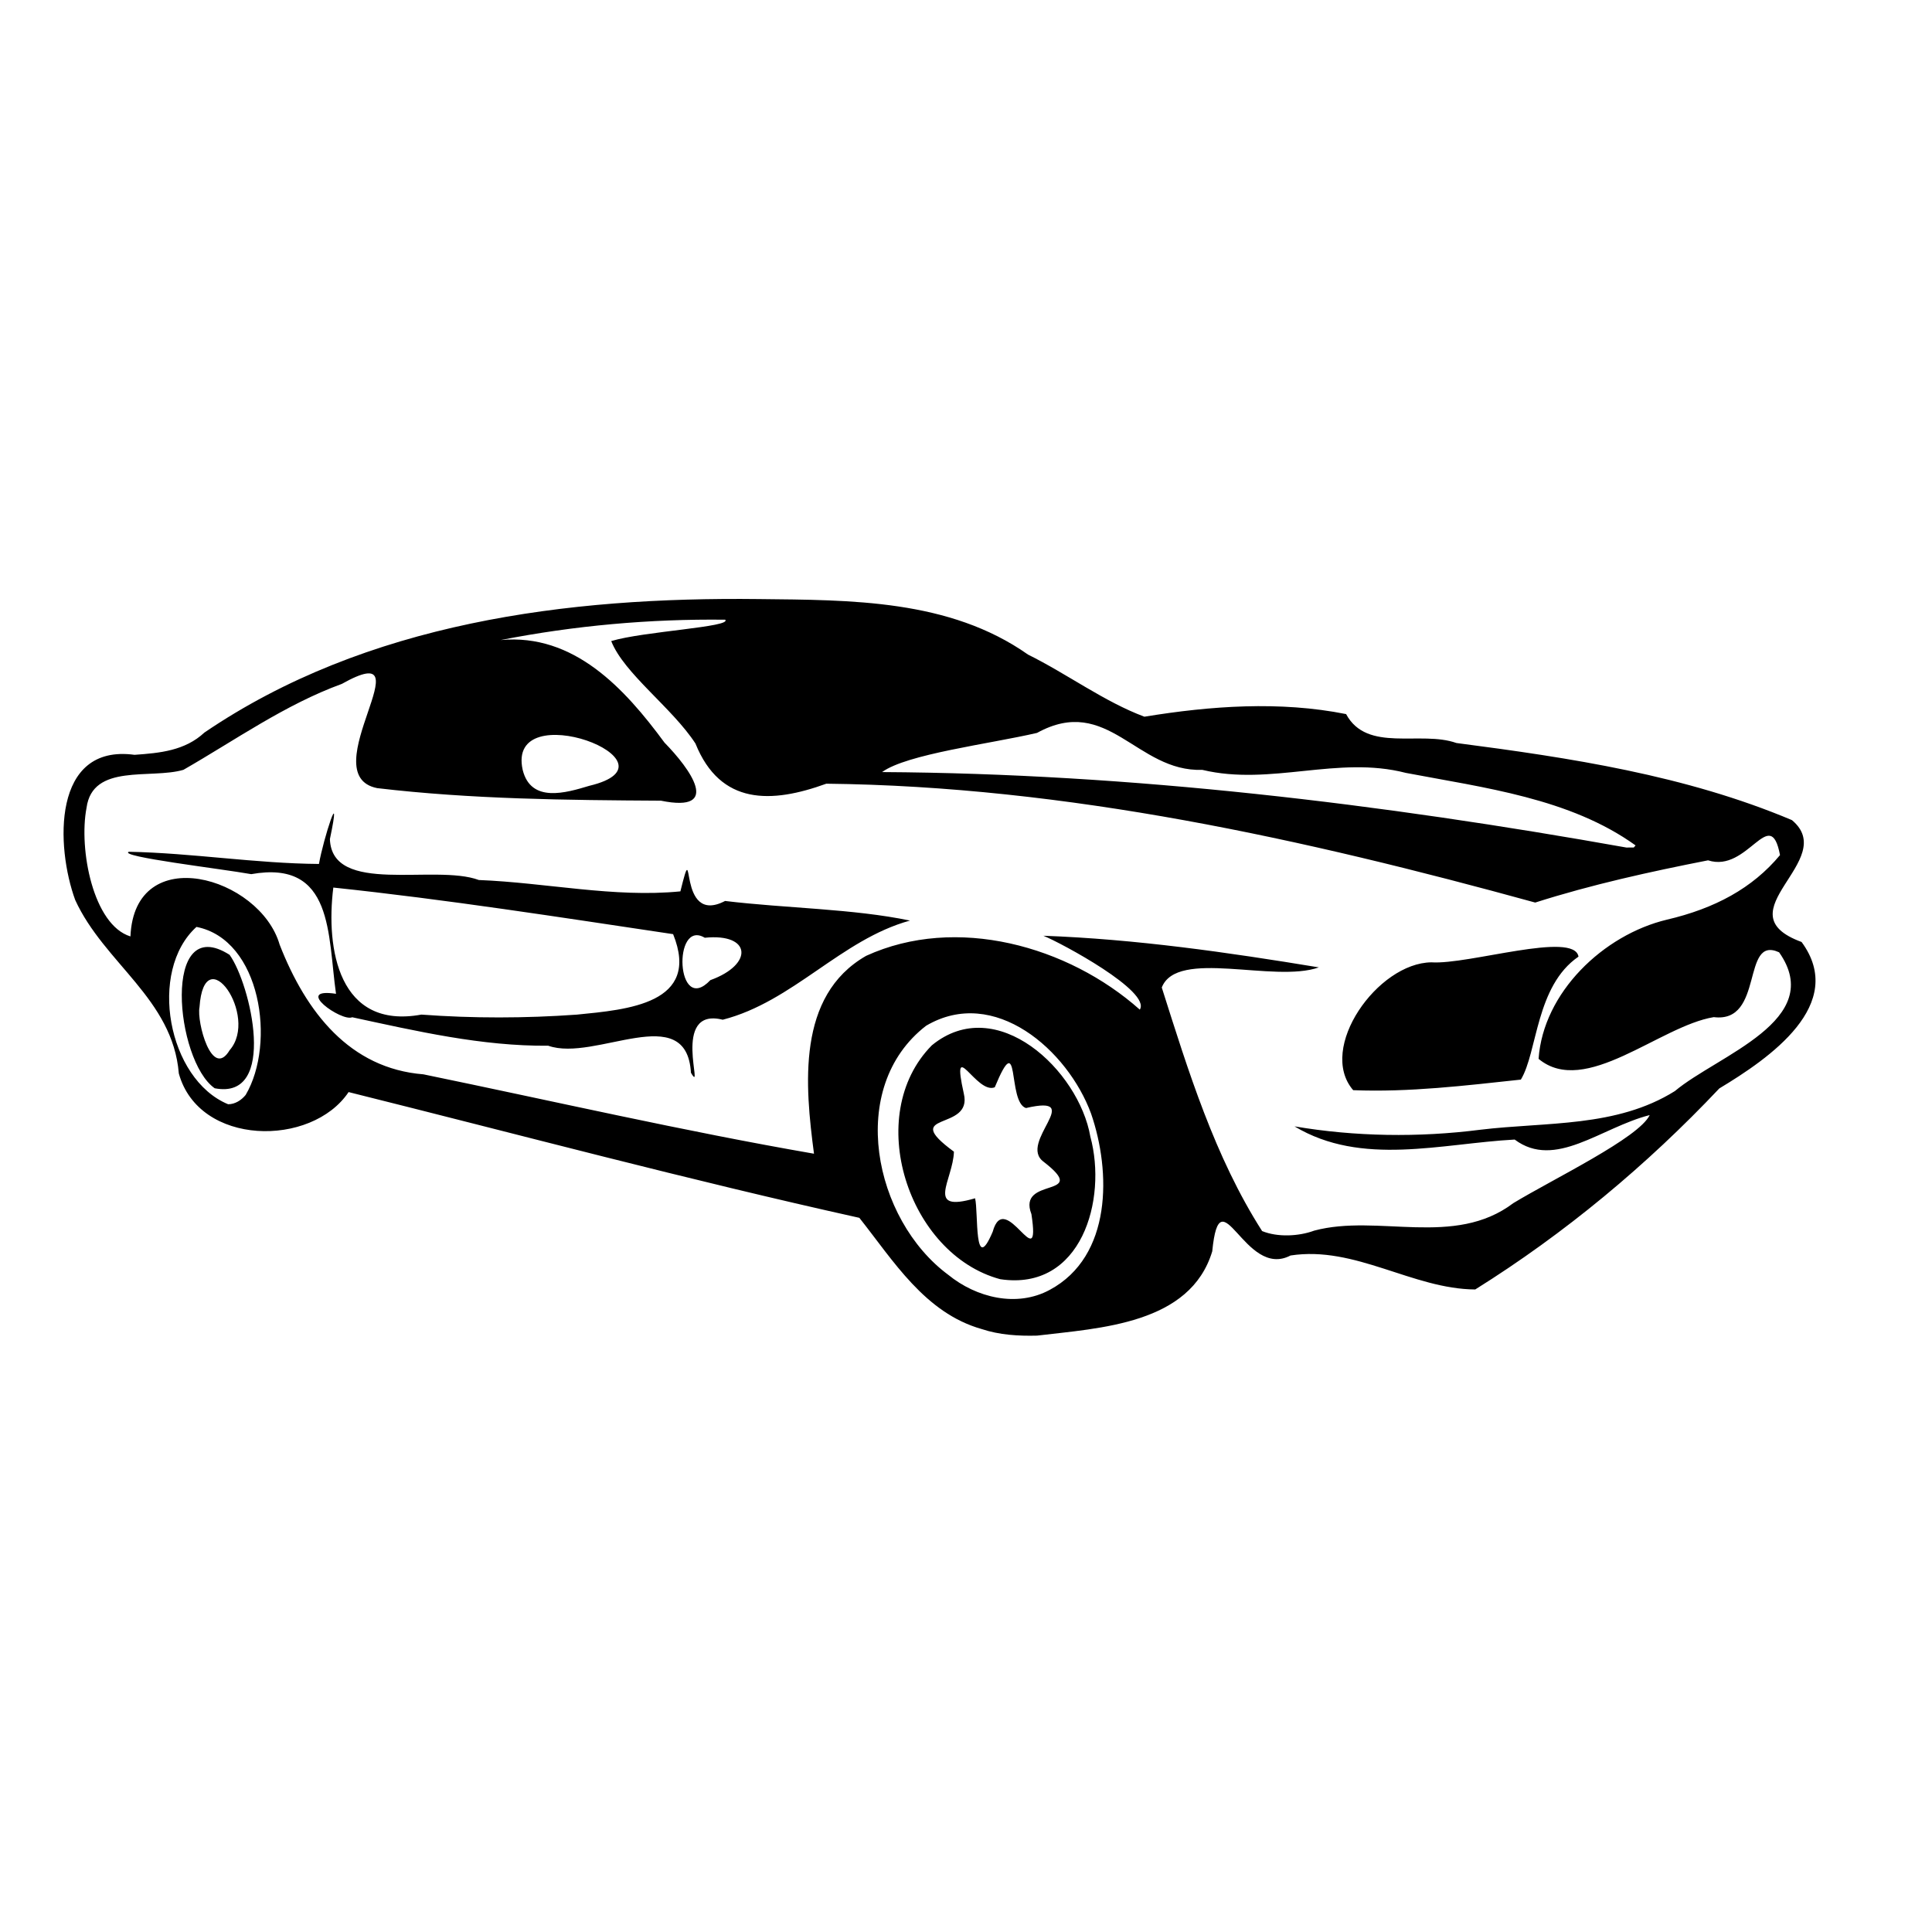 <?xml version="1.0" encoding="UTF-8"?>
<svg version="1.1" viewBox="0 300 650 650" xmlns="http://www.w3.org/2000/svg">
 <path d="m330.26 747.14c-19.074-5.399-29.708-23.01-41.14-37.415-57.592-12.777-114.61-28.033-171.84-42.309-12.461 18.615-50.343 18.284-57.117-6.261-2.051-25.116-25.114-37.068-34.863-58.365-6.533-17.854-7.854-52.608 19.963-48.838 8.514-0.594 16.958-1.383 23.5-7.483 54.544-37.085 122.09-45.681 186.53-44.919 30.931 0.338 64.167 0.073 90.576 18.68 13.119 6.487 25.753 15.913 39.152 20.896 22.307-3.651 45.608-5.327 67.858-0.88 7.074 13.138 24.983 5.424 37.11 9.727 38.253 4.978 77.108 10.857 112.88 25.941 16.246 13.505-23.926 31.048 3.252 41.005 15.448 21.031-10.8 39.118-27.675 49.27-24.371 25.819-52.014 48.827-82.12 67.637-21.087-0.128-40.359-14.794-62.147-11.428-15.547 8.165-23.705-28.082-26.332-1.405-7.404 24.518-37.704 25.807-58.933 28.36-6.271 0.163-12.653-0.216-18.649-2.212zm22.939-13.193c20.951-11.26 20.636-39.733 13.871-59.31-7.82-21.273-32.546-43.076-55.496-29.533-26.914 20.794-17.614 65.269 7.465 83.801 9.381 7.665 23.05 11.083 34.16 5.042zm-16.717-3.583c-30.999-8.362-46.213-55.156-22.969-78.679 21.74-17.836 49.476 8.427 53.328 30.744 5.727 21.09-2.93 52.087-30.359 47.936zm-2.504-15.947c4.135-15.039 16.375 16.172 13.035-5.929-4.982-12.897 20.196-5.142 4.119-17.61-8.863-6.454 14.598-22.873-5.954-18.087-6.378-2.005-1.848-27.868-10.503-6.984-6.182 2.518-14.838-17.834-10.414 2.11 3.168 12.972-22.111 5.741-3.324 19.553-0.254 9.488-9.91 20.668 7.12 15.683 1.159 4.679-0.446 26.299 5.92 11.264zm108.19-0.389c21.471-5.739 47.068 5.814 66.989-9.258 13.531-8.194 42.234-21.95 45.866-29.615-16.487 4.197-31.801 18.429-45.428 8.238-24.698 1.325-51.489 9.137-74.068-4.436 20.299 3.454 41.715 3.791 62.52 1.131 22.149-2.678 45.751-0.681 65.446-13.006 14.334-12.043 51.101-23.844 35.068-46.688-12.817-5.898-4.844 23.939-21.987 21.81-18.189 2.992-43.26 27.035-58.935 14.037 1.537-22.291 21.755-41.7 43.162-46.828 16.056-3.746 28.776-10.547 38.065-21.726-3.307-17.42-10.806 6.13-24.205 1.762-19.585 3.846-39.12 8.143-58.153 14.208-77.761-21.38-157.54-39.106-238.5-39.989-18.446 6.697-35.646 7.313-44.027-13.514-7.856-12.059-24.026-23.529-28.341-34.469 10.813-3.285 40.72-4.729 38.346-7.189-25.308-0.304-50.725 1.976-75.546 6.842 24.681-2.28 41.716 16.293 55.119 34.503 8.576 8.769 19.544 23.77-1.199 19.542-31.836-0.184-63.824-0.492-95.465-4.224-22.214-4.436 17.78-51.713-11.885-35.068-19.09 6.948-36.004 19.004-53.301 28.914-11.005 3.224-30.561-2.284-32.594 12.788-2.674 13.913 2.225 39.434 14.775 43.259 1.36-32.246 43.586-20.135 50.199 2.777 8.906 22.807 23.637 41.661 48.373 43.623 43.765 9.022 87.397 19.073 131.4 26.706-3.009-22.813-5.927-53.143 17.548-66.577 30.27-13.828 67.899-3.382 92.061 18.101 3.92-6.095-26.293-22.375-32.428-24.855 31.017 1.129 62.048 5.588 92.675 10.643-15.123 5.359-47.718-6.417-52.851 6.771 8.913 28.077 17.808 56.995 33.76 81.945 5.199 2.117 12.293 1.792 17.549-0.157zm13.092-47.251c-12.144-14.108 8.242-42.825 26.316-43.01 12.495 0.851 48.054-10.642 49.49-1.919-14.429 9.882-13.765 32.116-19.391 41.373-18.707 2.011-37.58 4.307-56.415 3.556zm-222.8-5.86c-1.454-24.691-32.253-3.497-48.004-9.094-22.373 0.199-44.372-4.926-65.96-9.578-3.509 1.622-20.071-10.089-5.45-7.89-2.83-19.798-0.745-45.198-28.525-40.256-10.201-1.817-44.769-5.902-41.201-7.529 21.374 0.412 42.608 3.935 63.988 4.1 1.421-8.263 7.884-28.385 3.682-8.366 0.685 19.084 35.215 8.239 50.107 13.767 22.508 0.88 45.601 6.026 67.809 3.821 5.259-21.18-1.569 11.907 15.038 3.228 20.498 2.481 43.005 2.594 62.209 6.599-23.178 6.362-39.345 27.292-63 33.357-17.737-4.422-5.886 26.077-10.692 17.84zm-38.407-19.554c16.952-1.683 41.888-3.628 32.407-27.08-38.01-5.668-76.176-11.653-114.32-15.674-2.582 20.708 1.804 47.835 29.621 42.742 17.377 1.287 34.911 1.251 52.289 0.011zm44.94-11.607c14.62-5.273 13.811-15.865-1.879-14.259-10.88-6.499-9.681 26.495 1.879 14.259zm-156.34 38.615c10.232-17.325 5.178-52.256-16.557-56.524-16.387 14.835-9.678 51.268 10.649 59.664 2.345 0.018 4.475-1.379 5.908-3.139zm-10.422-2.236c-13.31-9.281-17.896-59.495 5.003-44.899 7.051 9.754 16.349 49.029-5.003 44.899zm5.037-12.821c9.993-11.46-8.558-37.985-10.15-14.435-0.985 4.883 4.176 24.431 10.15 14.435zm473-68.885c-22.081-15.887-51.003-19.392-77.273-24.394-22.947-5.948-45.434 4.504-68.488-1.022-22.157 0.775-31.75-25.554-55.613-12.436-15.902 3.707-43.788 7.098-52.131 13.179 84.053 0.5 167.77 10.656 250.43 25.392l2.47-0.021zm-352-20.053c33.062-7.879-28.12-31.009-22.419-5.359 2.787 11.283 14.613 7.705 22.419 5.359z"/>
</svg>
